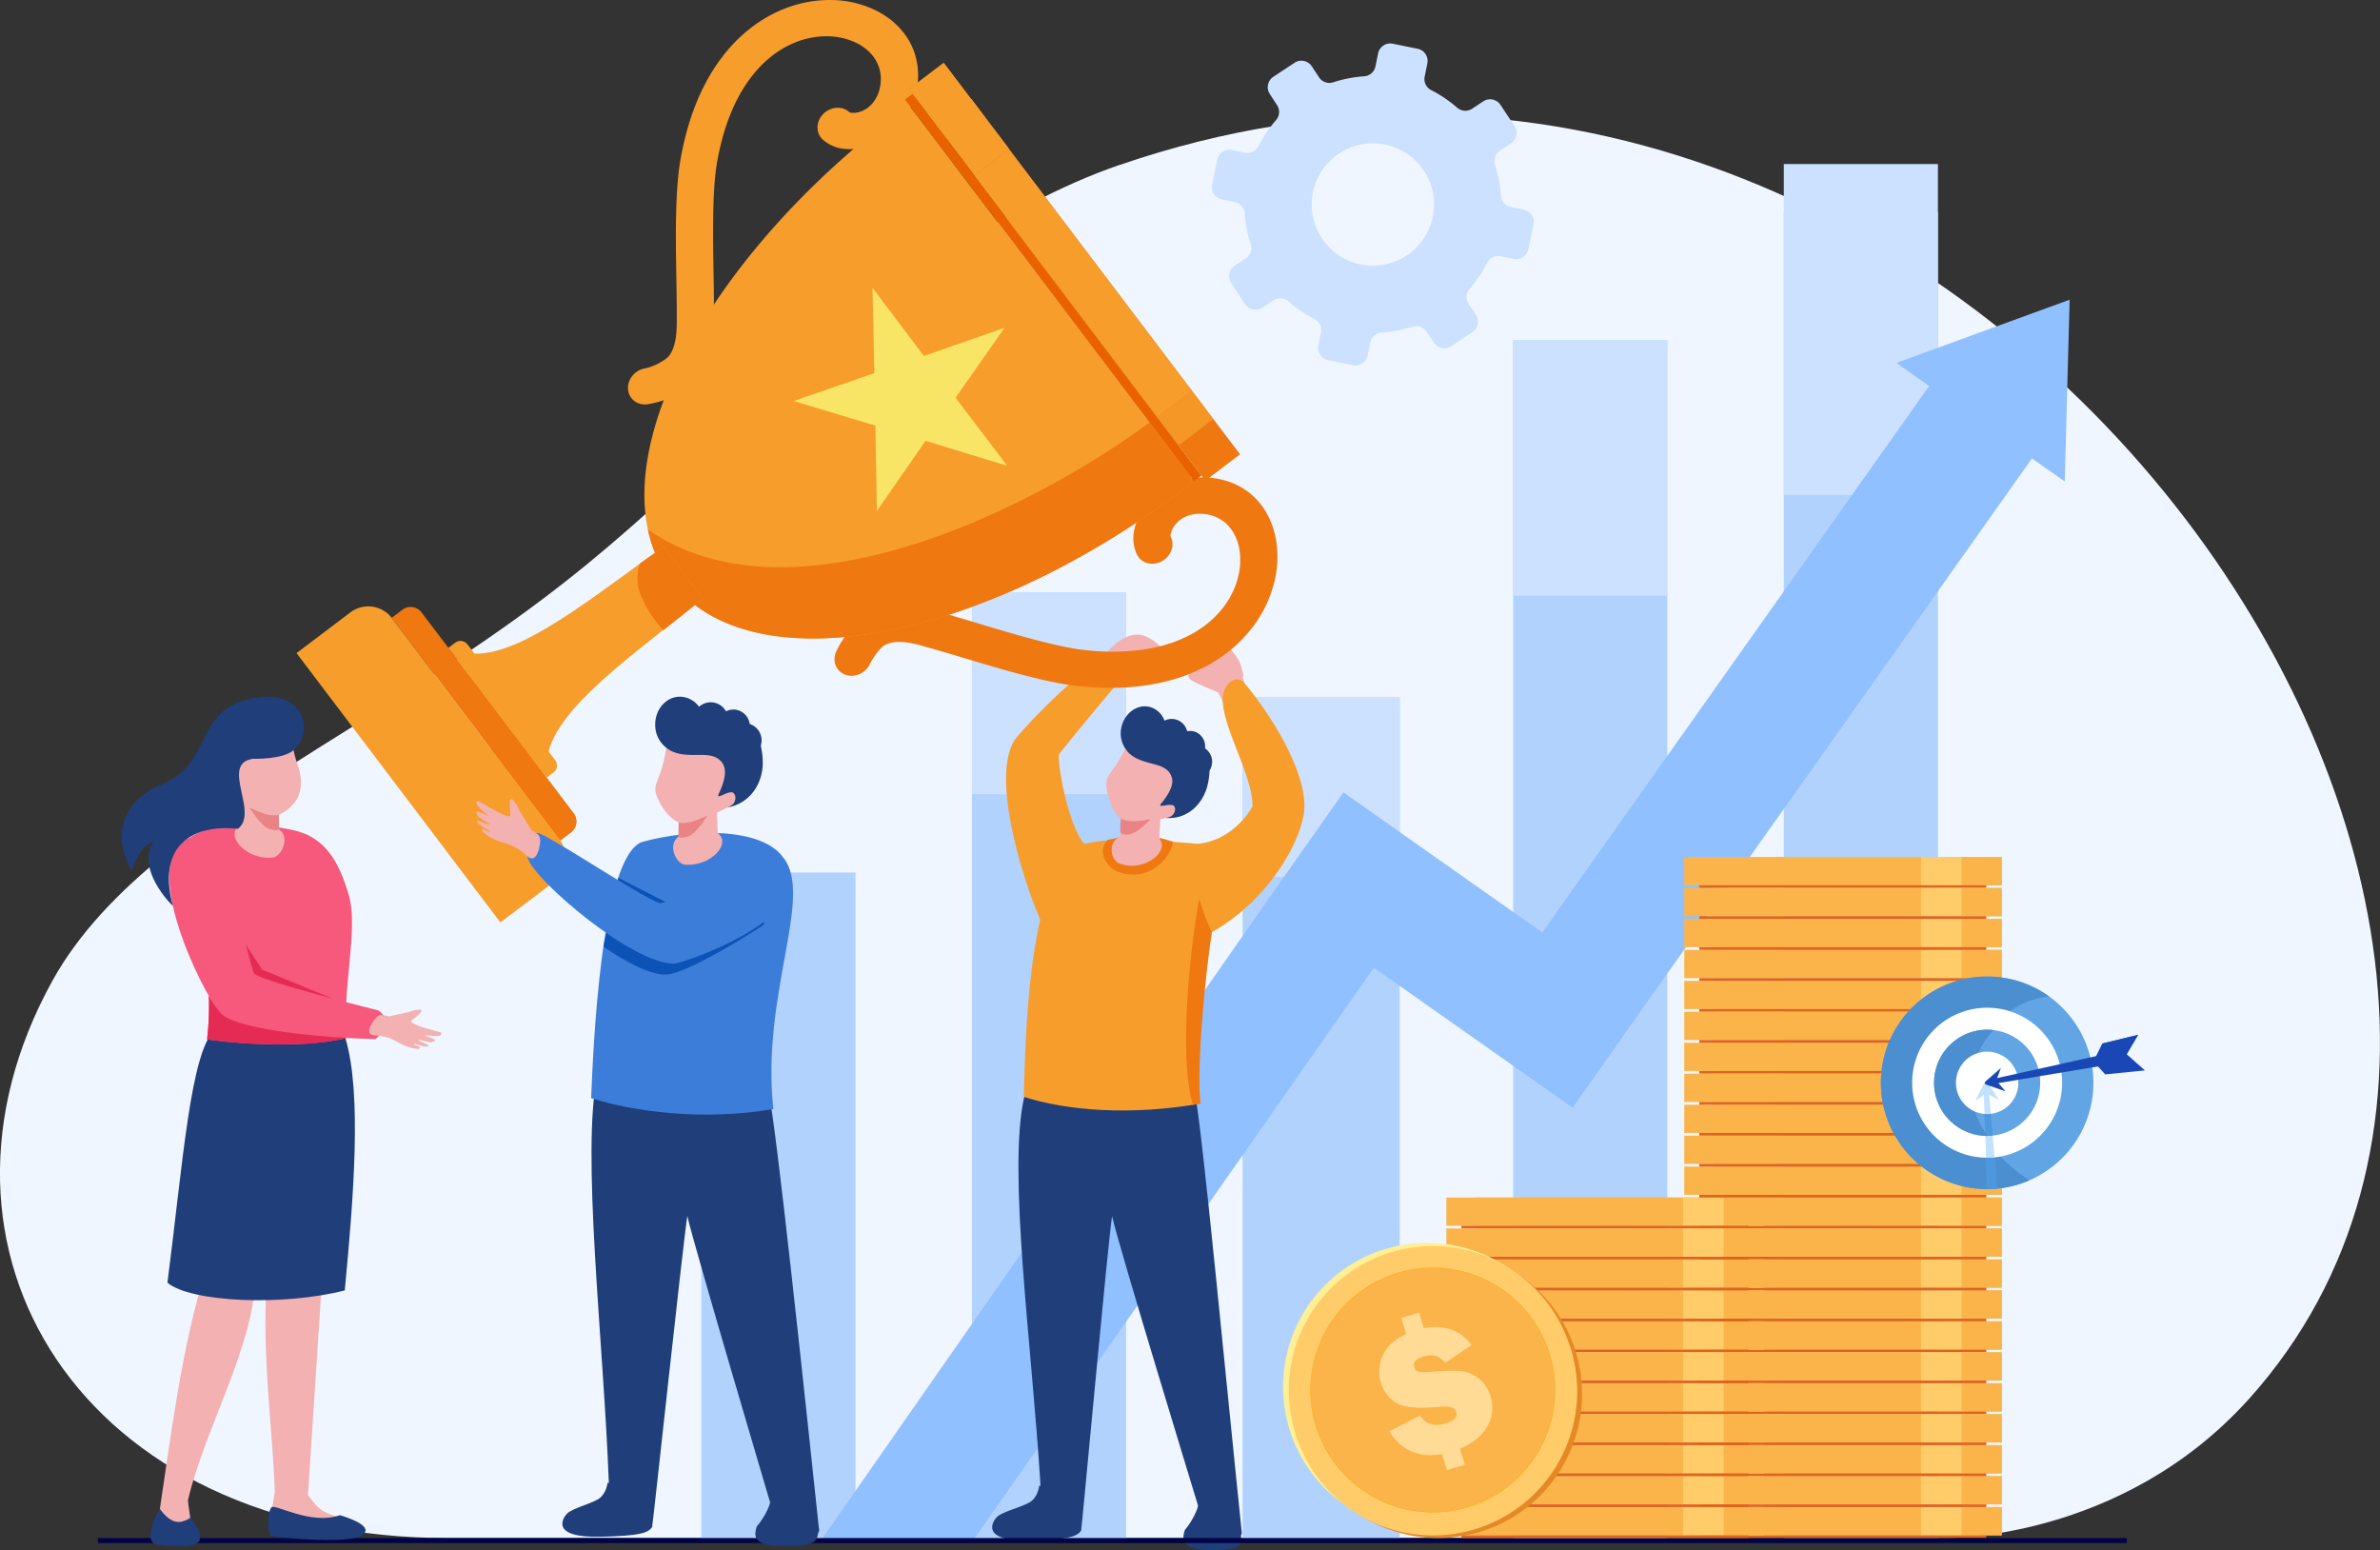 <svg xmlns="http://www.w3.org/2000/svg" viewBox="0 0 1369.81 892.04"><rect x="0" y="0" width="1369.81" height="892.04" fill="#333333" stroke="none"/><defs><style>.cls-1{fill:#e52b54;}.cls-1,.cls-12,.cls-15,.cls-16,.cls-17,.cls-18,.cls-2,.cls-21,.cls-26,.cls-27,.cls-28,.cls-29,.cls-3,.cls-30,.cls-31,.cls-32,.cls-33,.cls-34,.cls-35,.cls-6,.cls-7{fill-rule:evenodd;}.cls-2{fill:#0c53b5;}.cls-3{fill:#eff6ff;}.cls-4{fill:#b1d2fc;}.cls-27,.cls-5{fill:#cbe1ff;}.cls-6{fill:#90c0ff;}.cls-7{fill:#9dd4ff;}.cls-8{fill:#fbb44a;}.cls-9{fill:#ffcc69;}.cls-10{fill:#df641e;}.cls-11,.cls-16{fill:#f4b1b1;}.cls-12{fill:#1f3e7a;}.cls-13,.cls-21{fill:#f79d2c;}.cls-14,.cls-15{fill:#ef7810;}.cls-17{fill:#e98385;}.cls-18{fill:#f9e565;}.cls-19{fill:#f59727;}.cls-20{fill:#ea6200;}.cls-22{fill:#000446;}.cls-23{fill:#e58927;}.cls-24{fill:#ffef95;}.cls-25{fill:none;stroke:#fca700;stroke-miterlimit:10;stroke-width:0.22px;}.cls-26{fill:#ffdb95;}.cls-28{fill:#62a5e4;}.cls-29{fill:#4b8fd0;}.cls-30{fill:#4d97dd;}.cls-31{fill:#fff;}.cls-32{fill:#c1e1ff;}.cls-33{fill:#1a47b6;}.cls-34{fill:#3d7dda;}.cls-35{fill:#f6597b;}</style></defs><g id="Layer_2" data-name="Layer 2"><g id="Layer_1-2" data-name="Layer 1"><path class="cls-1" d="M220.33,548.89c29.33,4.37,43.86-69.71,46.75-79.28,2.28-7.53-9.77-14.29-12.8-11.26-3.3,3.31-28.31,56.5-28.77,56.47-3.18-.22-30-26.64-47.78-34-10.12-6.52,10.29,63.22,42.6,68"/><path class="cls-2" d="M368.52,514.42c-9.08,19.93-28.68,16.35-50.64,16.09-13.7-1.13-45.08-35.76-48.11-42.24a7.83,7.83,0,0,1-.28-4.73c-1-1.32-2.05-2.82-2.93-4.13-4.13-6.16,5.6-19,8.46-16.18l4.26,4.27c1.07-.73.5-1.81,2.7-.65s31.61,33,34.56,32.78,30.3-2,50.46-14.11c2.19-1.4,7.92,19.27,1.52,28.9"/><path class="cls-3" d="M644.46,94.87c-69.39,23.83-135.35,74.86-187.3,122.44C349,316.39,332.82,337.22,199.35,420.41,121.56,468.89,60.23,509.89,30,564.73c-84.89,154,16.22,320.41,228.08,320.41h861.22s101.31,2.11,175.23-80.22c250.56-279-165-876.69-650.09-710"/><rect class="cls-4" x="403.66" y="502.11" width="88.71" height="384.54"/><rect class="cls-4" x="559.41" y="340.93" width="88.71" height="545.72"/><rect class="cls-4" x="715.16" y="401.38" width="90.43" height="485.28"/><rect class="cls-4" x="870.91" y="195.83" width="88.71" height="690.82"/><rect class="cls-5" x="559.41" y="340.93" width="88.71" height="116.15"/><rect class="cls-5" x="715.16" y="401.38" width="90.43" height="103.28"/><rect class="cls-5" x="870.91" y="195.83" width="88.71" height="147.03"/><rect class="cls-4" x="1026.67" y="122.13" width="88.71" height="764.52"/><rect class="cls-5" x="1026.67" y="94.41" width="88.71" height="190.44"/><polygon class="cls-6" points="773.22 456.04 850.81 510.69 887.65 536.65 1110.35 222.13 1091.49 208.85 1191.18 172.47 1188.37 277.09 1169.51 263.81 946.81 578.32 905.14 637.48 845.98 595.81 790.71 556.88 559.85 886.82 472.39 886.65 731.55 515.21 773.22 456.04"/><path class="cls-7" d="M1080.66,714.5a15.68,15.68,0,1,1-20.3-8.9,15.68,15.68,0,0,1,20.3,8.9"/><path class="cls-7" d="M1085.89,746.52a8.95,8.95,0,1,1-11.59-5.08,9,9,0,0,1,11.59,5.08"/><rect class="cls-8" x="969.38" y="867.32" width="182.77" height="16.26"/><rect class="cls-8" x="1128.99" y="867.32" width="23.16" height="16.26"/><rect class="cls-9" x="1105.55" y="867.32" width="23.44" height="16.26"/><rect class="cls-8" x="1021.28" y="867.32" width="84.27" height="16.26"/><rect class="cls-8" x="985.84" y="867.32" width="40.27" height="16.26"/><rect class="cls-10" x="978.03" y="883.59" width="165.19" height="1.55"/><rect class="cls-8" x="969.38" y="849.51" width="182.77" height="16.26"/><rect class="cls-8" x="1128.99" y="849.51" width="23.16" height="16.26"/><rect class="cls-9" x="1105.55" y="849.51" width="23.44" height="16.26"/><rect class="cls-8" x="1021.28" y="849.51" width="84.27" height="16.26"/><rect class="cls-8" x="985.84" y="849.51" width="40.27" height="16.26"/><rect class="cls-10" x="978.03" y="865.77" width="165.19" height="1.55"/><rect class="cls-8" x="969.38" y="831.69" width="182.77" height="16.26"/><rect class="cls-8" x="1128.99" y="831.69" width="23.16" height="16.26"/><rect class="cls-9" x="1105.55" y="831.69" width="23.44" height="16.26"/><rect class="cls-8" x="1021.28" y="831.69" width="84.27" height="16.26"/><rect class="cls-8" x="985.84" y="831.69" width="40.27" height="16.26"/><rect class="cls-10" x="978.03" y="847.96" width="165.19" height="1.55"/><rect class="cls-8" x="969.38" y="796.07" width="182.77" height="16.26"/><rect class="cls-8" x="1128.99" y="796.07" width="23.16" height="16.26"/><rect class="cls-9" x="1105.55" y="796.07" width="23.44" height="16.26"/><rect class="cls-8" x="1021.28" y="796.07" width="84.27" height="16.26"/><rect class="cls-8" x="985.84" y="796.07" width="40.27" height="16.26"/><rect class="cls-10" x="978.03" y="812.33" width="165.19" height="1.55"/><rect class="cls-8" x="969.38" y="760.44" width="182.77" height="16.26"/><rect class="cls-8" x="1128.99" y="760.44" width="23.16" height="16.26"/><rect class="cls-9" x="1105.55" y="760.44" width="23.44" height="16.26"/><rect class="cls-8" x="1021.28" y="760.44" width="84.27" height="16.26"/><rect class="cls-8" x="985.84" y="760.44" width="40.27" height="16.26"/><rect class="cls-10" x="978.03" y="776.7" width="165.19" height="1.55"/><rect class="cls-8" x="969.38" y="813.88" width="182.77" height="16.26"/><rect class="cls-8" x="1128.99" y="813.88" width="23.16" height="16.26"/><rect class="cls-9" x="1105.55" y="813.88" width="23.44" height="16.26"/><rect class="cls-8" x="1021.28" y="813.88" width="84.27" height="16.26"/><rect class="cls-8" x="985.84" y="813.88" width="40.27" height="16.26"/><rect class="cls-10" x="978.03" y="830.14" width="165.19" height="1.55"/><rect class="cls-8" x="969.38" y="778.25" width="182.77" height="16.26"/><rect class="cls-8" x="1128.99" y="778.25" width="23.16" height="16.26"/><rect class="cls-9" x="1105.55" y="778.25" width="23.44" height="16.26"/><rect class="cls-8" x="1021.28" y="778.25" width="84.27" height="16.26"/><rect class="cls-8" x="985.84" y="778.25" width="40.27" height="16.26"/><rect class="cls-10" x="978.03" y="794.51" width="165.19" height="1.55"/><rect class="cls-8" x="969.38" y="742.62" width="182.77" height="16.26"/><rect class="cls-8" x="1128.99" y="742.62" width="23.16" height="16.26"/><rect class="cls-9" x="1105.55" y="742.62" width="23.44" height="16.26"/><rect class="cls-8" x="1021.28" y="742.62" width="84.27" height="16.26"/><rect class="cls-8" x="985.84" y="742.62" width="40.27" height="16.26"/><rect class="cls-10" x="978.03" y="758.89" width="165.19" height="1.55"/><rect class="cls-8" x="969.38" y="724.81" width="182.77" height="16.26"/><rect class="cls-8" x="1128.99" y="724.81" width="23.16" height="16.26"/><rect class="cls-9" x="1105.55" y="724.81" width="23.44" height="16.26"/><rect class="cls-8" x="1021.28" y="724.81" width="84.27" height="16.26"/><rect class="cls-8" x="985.84" y="724.81" width="40.27" height="16.26"/><rect class="cls-10" x="978.03" y="741.07" width="165.19" height="1.55"/><rect class="cls-8" x="969.38" y="689.18" width="182.77" height="16.26"/><rect class="cls-8" x="1128.99" y="689.18" width="23.16" height="16.26"/><rect class="cls-9" x="1105.55" y="689.18" width="23.44" height="16.26"/><rect class="cls-8" x="1021.28" y="689.18" width="84.27" height="16.26"/><rect class="cls-8" x="985.84" y="689.18" width="40.27" height="16.26"/><rect class="cls-10" x="978.03" y="705.44" width="165.19" height="1.55"/><rect class="cls-8" x="969.38" y="706.99" width="182.77" height="16.26"/><rect class="cls-8" x="1128.99" y="706.99" width="23.16" height="16.26"/><rect class="cls-9" x="1105.55" y="706.99" width="23.44" height="16.26"/><rect class="cls-8" x="1021.28" y="706.99" width="84.27" height="16.26"/><rect class="cls-8" x="985.84" y="706.99" width="40.27" height="16.26"/><rect class="cls-10" x="978.03" y="723.26" width="165.19" height="1.55"/><path class="cls-11" d="M639.58,372.79c-1.76,2.34-10.15,9.65-8.94,11.88s11.11,9.24,11.11,9.24l5-5.5c.79-.38,10.59,3.39,13.57,1.87,1.07-.54,1.79-3.12.48-3.86s-4.62-4.91-5.15-5.8c-.82-1.35,12.7-6.87,12-8.68-8.46-8.28-16.81-10-28.08.85"/><path class="cls-11" d="M713.35,380.69s2.89,7.64,2.06,8.75c-.94,1.29,2.69,3.07-.54,6.33-1.81,1.84-10.36,9.58-10.36,9.58l-3.3-6.73c-.65-.59-14.12-5.6-16.56-7.91-.88-.83-.85-3.51.61-3.84s5.44-1.35,6.19-2.05c1.16-1.07-8.58-11.19-7.39-12.71,16-10.46,24.71.75,29.29,8.58"/><path class="cls-12" d="M589.42,631.6c-9.62,43,4.65,144.07,9.46,223.48l-.76-.07s-.6,6.86-5.77,9.73S576.85,870,573.8,873c-2.21,2.15-10.65,14.31,19.56,13.5,21.47-.57,26.58-2.1,28.88-5.64.32-.5,15.57-167.29,17.81-181,3.83,17.44,49.5,166.55,49.49,166.64-.36,2.64-3.79,9.63-7.61,14-1.18,4.27-4,11.77,16.83,11.59s13.78-6.27,16-9.71c-9.23-88.42-22.61-231.4-27.26-254.93h0c-3.71-151.35-82.7-112.35-75.59-20.72.81,10.35-18.91,10.64-22.48,24.91"/><path class="cls-13" d="M598.72,529.32c-8.94-20.37-29-81.17-14.68-103.63,11.79-14.39,42.11-44.35,48.74-42.75,1.69.41,15.28,5.11,8.14,13-9.26,10.75-29.27,35.29-31.2,37.86s5,41.66,14.29,51.76c-.39,2.62-22.29,55.09-25.29,43.72"/><path class="cls-13" d="M697.44,536.52c-3.37,20.12-9.22,73.59-6.51,98.6-40.5,7.09-77.54,3.94-101.73-3.9,1.13-27.22,1.2-121.69,30.32-144.49,22.19-6.33,51.1-2.46,70-1.12,18.67-1.87,29.1-17.18,31.41-21.64,0-19.82-21.06-50.7-16.53-66,1.19-4,6.8-10.88,12.36-4.24,14,16.74,34.5,48.69,34,70.77-.4,17.79-20.15,53.45-53.33,72"/><path class="cls-14" d="M637.61,483.28c10.61-1.72,17.42-5.46,37.53,1.16-1.41,9.37-13.62,23.17-30.41,17.65-7.31-1.54-14-12.41-7.12-18.81"/><path class="cls-15" d="M697.44,536.52c-3.16,20.46-9,76-6.51,98.6-1.42.25-2.83.49-4.24.71-8.47-26.25-1.79-90.52,3.57-118.6a135.37,135.37,0,0,0,7.18,19.29"/><path class="cls-16" d="M637.35,456.15c1.27,6.33,4,11.68,7.73,15l-.44,10.49-1.42.69c-5.84,3.7-3.51,13.76,1.73,14.87,12.88,4.23,25.87-5.48,23.52-12.47l-1.2-2.4.61-11c.68.15,6.34-1.35,7.92-1.4s4.47-2.33,5.42-5.32-3.9-3.26-3.9-3.26c7.6-6.22,15.56-10.82,9.25-20s-24-18.42-24-18.42l-10.22-7.07c.38,4.35-5,17-10.11,24.51-4.56,6.69-6.62,7.36-4.91,15.85"/><path class="cls-17" d="M662.14,471.41s-8.18,9.35-13.69,8.93c-4.75-.37-3.68-.71-3.37-9.24,3.45,1.59,7.06,2.26,17.06.31"/><path class="cls-12" d="M649.81,433.46c8.09,7.47,20.42,4.63,24.15,12.67,1.84,4,.33,8.59-4.6,15-1.46,1.88-3.07,3.12.9,2.42,1.83-.32,4.78-.65,5.49.35,1.59,2.22-.36,5.45-2.28,6.13-.86.31-2.42.69-2.42.69,13.25,1,21.57-9.12,23.86-18.5a41.39,41.39,0,0,0,1.25-8.75,9.4,9.4,0,0,0,1.12-2.61,9.26,9.26,0,0,0-3.74-10.2,8.94,8.94,0,0,0-6.25-9.71,8.2,8.2,0,0,0-3.71-.14l-.39-.22a9.16,9.16,0,0,0-6.43-6.52,8.93,8.93,0,0,0-6.53.69,12.57,12.57,0,0,0-8.29-7.86c-6.92-1.9-14.23,3-16.32,10.91A15.59,15.59,0,0,0,648,431.21a15.25,15.25,0,0,0,1.81,2.25"/><path class="cls-13" d="M473.49,80.3c-4.08-3.8-3.92-10.4.35-14.73s11.05-4.75,15.13-.95a3.43,3.43,0,0,0,1.49.32,12,12,0,0,0,5.17-.85,16.11,16.11,0,0,0,5.76-3.78,20.06,20.06,0,0,0,5.18-10.68c2-11.08-3.93-20.05-13.47-24.82a38.81,38.81,0,0,0-16.31-3.92,47.91,47.91,0,0,0-19,3.49c-19.45,7.76-38.35,29.05-45.24,70-2.7,16.09-2.21,43.54-1.84,64.2.11,6.32.21,12,.18,17.76,0,1.24,0,2.32,0,3.42.14,18.73-3.9,46.89-37.73,52.83-5.89,1.05-11.12-2.71-11.67-8.39s3.77-11.13,9.67-12.18c4.68-.82,12.06-4.61,14.16-7.57,4.32-6.08,4.25-15.4,4.19-22.67,0-1.36,0-2.68,0-3.71,0-3.67-.09-10.08-.22-17.24-.38-21.32-.89-49.66,2.2-68C400,42.46,425.09,15.55,451.19,5.14a70.72,70.72,0,0,1,28-5.12,59.56,59.56,0,0,1,24.95,6C521,14.45,531.38,30.84,527.64,51.5a42.57,42.57,0,0,1-11.48,22.59,40.2,40.2,0,0,1-14.33,9.38,34.88,34.88,0,0,1-15.17,2.27,22,22,0,0,1-13.17-5.44"/><path class="cls-14" d="M654.48,319.33c2.55,5,8.94,6.6,14.27,3.65s7.58-9.34,5-14.3a3.51,3.51,0,0,1,.1-1.51,12,12,0,0,1,2.21-4.75,16.13,16.13,0,0,1,5.2-4.52,20.1,20.1,0,0,1,11.7-2.09c11.2,1.07,18.23,9.22,20.24,19.69a38.81,38.81,0,0,1-.66,16.77,47.83,47.83,0,0,1-8.5,17.3c-12.74,16.61-38.36,29-79.65,24.55-16.23-1.76-42.52-9.67-62.29-15.63-6.06-1.82-11.47-3.45-17.06-5l-3.28-.93c-18-5.22-45.47-8.81-60.36,22.13-2.61,5.39-.41,11.44,4.91,13.52s11.74-.62,14.34-6c1.67-3.47,5.9-9.53,8.52-10.91,7.25-3.81,17.22-.92,24.85,1.29l3.56,1c3.54,1,9.68,2.82,16.54,4.89,20.42,6.15,47.56,14.32,66.08,16.33,50.75,5.51,83.45-11.35,100.56-33.65a70.71,70.71,0,0,0,12.52-25.6,59.42,59.42,0,0,0,1-25.64C730.75,291.45,717.79,277,696.88,275A42.56,42.56,0,0,0,672,279.94a40.19,40.19,0,0,0-12.91,11.25,34.78,34.78,0,0,0-6.3,14,22,22,0,0,0,1.66,14.15"/><path class="cls-13" d="M681.37,281.41c-117.71,89.12-249.86,112.86-295.17,53S399.58,153.83,517.28,64.7l2.92-2.2a3.65,3.65,0,0,1,5.11.71L685,274.06a3.66,3.66,0,0,1-.71,5.11l-2.91,2.21Z"/><path class="cls-14" d="M681.37,281.41c-117.71,89.12-249.86,112.86-295.17,53a74,74,0,0,1-13.29-29.69c81.75,56.82,218.68-10,288.69-61.54L685,274.06a3.66,3.66,0,0,1-.71,5.11l-2.91,2.21Z"/><polygon class="cls-18" points="578.13 188.67 549.97 228.93 579.7 268.04 532.71 253.7 504.7 294.06 503.82 244.94 456.78 230.77 503.23 214.76 502.16 165.64 531.75 204.87 578.13 188.67"/><rect class="cls-14" x="605.83" y="15.09" width="25.14" height="282.57" transform="translate(30.99 405.01) rotate(-37.13)"/><rect class="cls-13" x="531.35" y="40.1" width="25.14" height="35.81" transform="translate(75.27 340.1) rotate(-37.13)"/><rect class="cls-13" x="547.32" y="60.71" width="25.14" height="36.24" transform="translate(65.94 353.97) rotate(-37.13)"/><rect class="cls-13" x="610.75" y="75.7" width="25.14" height="174.37" transform="translate(28.06 409.3) rotate(-37.13)"/><rect class="cls-19" x="669.57" y="230.31" width="25.14" height="20.48" transform="translate(-6.9 460.55) rotate(-37.13)"/><rect class="cls-20" x="603.45" y="27.73" width="5.4" height="275.51" transform="translate(23 399.46) rotate(-37.13)"/><path class="cls-13" d="M402.38,341.52l-.31-.41h0l-.32-.42h0l-.32-.41h0l-.32-.42h0l-.31-.41h0l-.31-.42h0l-.32-.41h0l-.32-.42h0l-.32-.41h0l-.31-.42h0l-.31-.41h0l-.32-.42h0l-.32-.41h0l-.32-.42h0l-.32-.41h0l-.31-.42h0l-.31-.42h0l-.32-.42h0l-.32-.42h0L396,333h0l-.31-.42h0l-.31-.42h0l-.32-.42h0l-.32-.42h0l-.32-.42h0l-.31-.42h0l-.31-.42h0l-.32-.42h0l-.32-.42h0l-.32-.42h0l-.31-.42h0l-.31-.42h0l-.32-.42h0l-.32-.41h0l-.32-.42h0l-.31-.41h0l-.31-.42h0l-.31-.41h0l-.32-.42h0l-.32-.41h0l-.32-.42h0l-.31-.41h0l-.31-.42h0l-.32-.41h0l-.32-.42h0l-.32-.41h0l-.31-.42h0l-.31-.41h0l-.32-.42h0l-.32-.41h0l-.32-.42h0l-.31-.41h0l-.31-.42h0l-.32-.42h0l-.32-.42h0l-.32-.42h0l-.31-.42h0l-.31-.42-1.94-2.55c-39,27.26-83,64.47-111.24,61.4-1.84-.2-5.66,3.12-7.25,4l13.63,18,18.67,24.65,13.84,18.27c1.29-1.28,5.31-4.33,5.62-6.16,4.7-28,52.44-60.22,89.27-90.42Z"/><path class="cls-15" d="M402.38,341.52l-.31-.41h0l-.32-.42h0l-.32-.41h0l-.32-.42h0l-.31-.41h0l-.31-.42h0l-.32-.41h0l-.32-.42h0l-.32-.41h0l-.31-.42h0l-.31-.41h0l-.32-.42h0l-.32-.41h0l-.32-.42h0l-.32-.41h0l-.31-.42h0l-.31-.42h0l-.32-.42h0l-.32-.42h0L396,333h0l-.31-.42h0l-.31-.42h0l-.32-.42h0l-.32-.42h0l-.32-.42h0l-.31-.42h0l-.31-.42h0l-.32-.42h0l-.32-.42h0l-.32-.42h0l-.31-.42h0l-.31-.42h0l-.32-.42h0l-.32-.41h0l-.32-.42h0l-.31-.41h0l-.31-.42h0l-.31-.41h0l-.32-.42h0l-.32-.41h0l-.32-.42h0l-.31-.41h0l-.31-.42h0l-.32-.41h0l-.32-.42h0l-.32-.41h0l-.31-.42h0l-.31-.41h0l-.32-.42h0l-.32-.41h0l-.32-.42h0l-.31-.41h0l-.31-.42h0l-.32-.42h0l-.32-.42h0l-.32-.42h0l-.31-.42h0l-.31-.42-1.87-2.46-.16,0c-4.52,3.09-9.1,6.36-13.72,9.68a26.76,26.76,0,0,0,1.08,19.53,66.48,66.48,0,0,0,12.54,18.78c7.68-6.14,15.49-12.24,22.73-18.29Z"/><path class="cls-15" d="M242.57,352.37,330.14,468a7.83,7.83,0,0,1-1.51,11l-6.23,4.72-97-128.12,6.23-4.71a7.83,7.83,0,0,1,10.95,1.51"/><path class="cls-15" d="M270.11,388.73l60,79.29a7.83,7.83,0,0,1-1.51,11l-6.23,4.72L282.51,431c-10.05-19.56-12.4-42.28-12.4-42.28"/><path class="cls-21" d="M269.06,370.82l50.51,66.71a5,5,0,0,1-1,7l-4,3-56.54-74.67,4-3a5,5,0,0,1,7,1"/><path class="cls-13" d="M225.52,355.75l96.75,127.77A17.1,17.1,0,0,1,319,507.41l-31,23.45-117.33-155,31-23.44a17.09,17.09,0,0,1,23.89,3.3"/><rect class="cls-22" x="56.33" y="885.14" width="1167.75" height="2.89"/><path class="cls-7" d="M943.74,714.5a15.68,15.68,0,1,1-20.3-8.9,15.68,15.68,0,0,1,20.3,8.9"/><path class="cls-7" d="M949,746.52a8.95,8.95,0,1,1-11.59-5.08A9,9,0,0,1,949,746.52"/><rect class="cls-8" x="832.46" y="867.32" width="182.77" height="16.26"/><rect class="cls-8" x="992.07" y="867.32" width="23.16" height="16.26"/><rect class="cls-9" x="968.63" y="867.32" width="23.44" height="16.26"/><rect class="cls-8" x="884.36" y="867.32" width="84.27" height="16.26"/><rect class="cls-8" x="848.92" y="867.32" width="40.27" height="16.26"/><rect class="cls-10" x="841.12" y="883.59" width="165.19" height="1.55"/><rect class="cls-8" x="832.46" y="849.51" width="182.77" height="16.26"/><rect class="cls-8" x="992.07" y="849.51" width="23.16" height="16.26"/><rect class="cls-9" x="968.63" y="849.51" width="23.44" height="16.26"/><rect class="cls-8" x="884.36" y="849.51" width="84.27" height="16.26"/><rect class="cls-8" x="848.92" y="849.51" width="40.27" height="16.26"/><rect class="cls-10" x="841.12" y="865.77" width="165.19" height="1.55"/><rect class="cls-8" x="832.46" y="831.69" width="182.77" height="16.26"/><rect class="cls-8" x="992.07" y="831.69" width="23.16" height="16.26"/><rect class="cls-9" x="968.63" y="831.69" width="23.44" height="16.26"/><rect class="cls-8" x="884.36" y="831.69" width="84.27" height="16.26"/><rect class="cls-8" x="848.92" y="831.69" width="40.27" height="16.26"/><rect class="cls-10" x="841.12" y="847.96" width="165.19" height="1.55"/><rect class="cls-8" x="832.46" y="796.07" width="182.77" height="16.26"/><rect class="cls-8" x="992.07" y="796.07" width="23.16" height="16.26"/><rect class="cls-9" x="968.63" y="796.07" width="23.44" height="16.26"/><rect class="cls-8" x="884.36" y="796.07" width="84.27" height="16.26"/><rect class="cls-8" x="848.92" y="796.07" width="40.27" height="16.26"/><rect class="cls-10" x="841.12" y="812.33" width="165.19" height="1.55"/><rect class="cls-8" x="832.46" y="760.44" width="182.77" height="16.26"/><rect class="cls-8" x="992.07" y="760.44" width="23.16" height="16.26"/><rect class="cls-9" x="968.63" y="760.44" width="23.44" height="16.26"/><rect class="cls-8" x="884.36" y="760.44" width="84.27" height="16.26"/><rect class="cls-8" x="848.92" y="760.44" width="40.27" height="16.26"/><rect class="cls-10" x="841.12" y="776.7" width="165.19" height="1.55"/><rect class="cls-8" x="832.46" y="813.88" width="182.77" height="16.26"/><rect class="cls-8" x="992.07" y="813.88" width="23.16" height="16.26"/><rect class="cls-9" x="968.63" y="813.88" width="23.44" height="16.26"/><rect class="cls-8" x="884.36" y="813.88" width="84.27" height="16.26"/><rect class="cls-8" x="848.92" y="813.88" width="40.27" height="16.26"/><rect class="cls-10" x="841.12" y="830.14" width="165.19" height="1.55"/><rect class="cls-8" x="832.46" y="778.25" width="182.77" height="16.26"/><rect class="cls-8" x="992.07" y="778.25" width="23.16" height="16.26"/><rect class="cls-9" x="968.63" y="778.25" width="23.44" height="16.26"/><rect class="cls-8" x="884.36" y="778.25" width="84.27" height="16.26"/><rect class="cls-8" x="848.92" y="778.25" width="40.27" height="16.26"/><rect class="cls-10" x="841.12" y="794.51" width="165.19" height="1.55"/><rect class="cls-8" x="832.46" y="742.62" width="182.77" height="16.26"/><rect class="cls-8" x="992.07" y="742.62" width="23.16" height="16.26"/><rect class="cls-9" x="968.63" y="742.62" width="23.44" height="16.26"/><rect class="cls-8" x="884.36" y="742.62" width="84.27" height="16.26"/><rect class="cls-8" x="848.92" y="742.62" width="40.27" height="16.26"/><rect class="cls-10" x="841.12" y="758.89" width="165.19" height="1.55"/><rect class="cls-8" x="832.46" y="724.81" width="182.77" height="16.26"/><rect class="cls-8" x="992.07" y="724.81" width="23.16" height="16.26"/><rect class="cls-9" x="968.63" y="724.81" width="23.44" height="16.26"/><rect class="cls-8" x="884.36" y="724.81" width="84.27" height="16.26"/><rect class="cls-8" x="848.92" y="724.81" width="40.27" height="16.26"/><rect class="cls-10" x="841.12" y="741.07" width="165.19" height="1.55"/><rect class="cls-8" x="832.46" y="689.18" width="182.77" height="16.26"/><rect class="cls-8" x="992.07" y="689.18" width="23.16" height="16.26"/><rect class="cls-9" x="968.63" y="689.18" width="23.44" height="16.26"/><rect class="cls-8" x="884.36" y="689.18" width="84.27" height="16.26"/><rect class="cls-8" x="848.92" y="689.18" width="40.27" height="16.26"/><rect class="cls-10" x="841.12" y="705.44" width="165.19" height="1.55"/><rect class="cls-8" x="832.46" y="706.99" width="182.77" height="16.26"/><rect class="cls-8" x="992.07" y="706.99" width="23.16" height="16.26"/><rect class="cls-9" x="968.63" y="706.99" width="23.44" height="16.26"/><rect class="cls-8" x="884.36" y="706.99" width="84.27" height="16.26"/><rect class="cls-8" x="848.92" y="706.99" width="40.27" height="16.26"/><rect class="cls-10" x="841.12" y="723.26" width="165.19" height="1.55"/><path class="cls-23" d="M748.53,826.6a82.85,82.85,0,1,1,103.52,54.89A82.85,82.85,0,0,1,748.53,826.6"/><path class="cls-24" d="M742.11,822.43a82.86,82.86,0,1,1,103.53,54.88,82.85,82.85,0,0,1-103.53-54.88"/><path class="cls-9" d="M745.43,824.31A82.86,82.86,0,1,1,849,879.19a82.86,82.86,0,0,1-103.53-54.88"/><path class="cls-9" d="M745.43,824.31c-.07-.23-.13-.46-.2-.69L903.63,775l.21.68a82.86,82.86,0,1,1-158.41,48.65"/><circle class="cls-8" cx="824.64" cy="799.99" r="70.32" transform="translate(-134.66 1432.25) rotate(-77.52)"/><circle class="cls-25" cx="824.64" cy="799.99" r="70.32" transform="translate(-134.66 1432.25) rotate(-77.52)"/><path class="cls-26" d="M809.29,767.67l-2.75-9.2,10.28-3.08,2.69,9q17.84-3.25,27.46,9.68L831.8,784.3q-4.6-6-12.48-3.66-6.63,2-5.35,6.25a3.74,3.74,0,0,0,1.92,2.31c1,.51,3.25.62,6.87.35q12.35-1,18-.49a19.31,19.31,0,0,1,10.41,4.29,20.15,20.15,0,0,1,6.73,10.31A21.24,21.24,0,0,1,856,820.93q-4.66,8.13-15.68,12.82l2.75,9.19L832.75,846,830,836.83q-20,3.48-30.39-13.1l17.67-9.09q4.86,7.49,14.57,4.58,7.57-2.26,6.34-6.42a4.05,4.05,0,0,0-2.79-2.89c-1.41-.47-3.72-.55-6.9-.28q-18.71,1.74-25.11-2.42a20,20,0,0,1-8.55-11.35,22.43,22.43,0,0,1,.95-15.69q3.36-7.71,13.51-12.5"/><path class="cls-7" d="M1080.66,518.54a15.68,15.68,0,1,1-20.3-8.91,15.69,15.69,0,0,1,20.3,8.91"/><path class="cls-7" d="M1085.89,550.56a8.95,8.95,0,1,1-11.59-5.08,8.95,8.95,0,0,1,11.59,5.08"/><rect class="cls-8" x="969.38" y="671.36" width="182.77" height="16.26"/><rect class="cls-8" x="1128.99" y="671.36" width="23.16" height="16.26"/><rect class="cls-9" x="1105.55" y="671.36" width="23.44" height="16.26"/><rect class="cls-8" x="1021.28" y="671.36" width="84.27" height="16.26"/><rect class="cls-8" x="985.84" y="671.36" width="40.27" height="16.26"/><rect class="cls-10" x="978.03" y="687.63" width="165.19" height="1.55"/><rect class="cls-8" x="969.38" y="653.55" width="182.77" height="16.26"/><rect class="cls-8" x="1128.99" y="653.55" width="23.16" height="16.26"/><rect class="cls-9" x="1105.55" y="653.55" width="23.44" height="16.26"/><rect class="cls-8" x="1021.28" y="653.55" width="84.27" height="16.26"/><rect class="cls-8" x="985.84" y="653.55" width="40.27" height="16.26"/><rect class="cls-10" x="978.03" y="669.81" width="165.19" height="1.55"/><rect class="cls-8" x="969.38" y="635.73" width="182.77" height="16.26"/><rect class="cls-8" x="1128.99" y="635.73" width="23.16" height="16.26"/><rect class="cls-9" x="1105.55" y="635.73" width="23.44" height="16.26"/><rect class="cls-8" x="1021.28" y="635.73" width="84.27" height="16.26"/><rect class="cls-8" x="985.84" y="635.73" width="40.27" height="16.26"/><rect class="cls-10" x="978.03" y="652" width="165.19" height="1.55"/><rect class="cls-8" x="969.38" y="600.1" width="182.77" height="16.26"/><rect class="cls-8" x="1128.99" y="600.1" width="23.16" height="16.26"/><rect class="cls-9" x="1105.55" y="600.1" width="23.44" height="16.26"/><rect class="cls-8" x="1021.28" y="600.1" width="84.27" height="16.26"/><rect class="cls-8" x="985.84" y="600.1" width="40.27" height="16.26"/><rect class="cls-10" x="978.03" y="616.37" width="165.19" height="1.55"/><rect class="cls-8" x="969.38" y="564.47" width="182.77" height="16.26"/><rect class="cls-8" x="1128.99" y="564.47" width="23.16" height="16.26"/><rect class="cls-9" x="1105.55" y="564.47" width="23.44" height="16.26"/><rect class="cls-8" x="1021.28" y="564.47" width="84.27" height="16.26"/><rect class="cls-8" x="985.84" y="564.47" width="40.27" height="16.26"/><rect class="cls-10" x="978.03" y="580.74" width="165.19" height="1.55"/><rect class="cls-8" x="969.38" y="617.92" width="182.77" height="16.26"/><rect class="cls-8" x="1128.99" y="617.92" width="23.16" height="16.26"/><rect class="cls-9" x="1105.55" y="617.92" width="23.44" height="16.26"/><rect class="cls-8" x="1021.28" y="617.92" width="84.27" height="16.26"/><rect class="cls-8" x="985.84" y="617.92" width="40.27" height="16.26"/><rect class="cls-10" x="978.03" y="634.18" width="165.19" height="1.55"/><rect class="cls-8" x="969.38" y="582.29" width="182.77" height="16.26"/><rect class="cls-8" x="1128.99" y="582.29" width="23.16" height="16.26"/><rect class="cls-9" x="1105.55" y="582.29" width="23.44" height="16.26"/><rect class="cls-8" x="1021.28" y="582.29" width="84.27" height="16.26"/><rect class="cls-8" x="985.84" y="582.29" width="40.27" height="16.26"/><rect class="cls-10" x="978.03" y="598.55" width="165.19" height="1.55"/><rect class="cls-8" x="969.38" y="546.66" width="182.77" height="16.26"/><rect class="cls-8" x="1128.99" y="546.66" width="23.16" height="16.26"/><rect class="cls-9" x="1105.55" y="546.66" width="23.44" height="16.26"/><rect class="cls-8" x="1021.28" y="546.66" width="84.27" height="16.26"/><rect class="cls-8" x="985.84" y="546.66" width="40.27" height="16.26"/><rect class="cls-10" x="978.03" y="562.92" width="165.19" height="1.55"/><rect class="cls-8" x="969.38" y="528.84" width="182.77" height="16.26"/><rect class="cls-8" x="1128.99" y="528.84" width="23.16" height="16.26"/><rect class="cls-9" x="1105.55" y="528.84" width="23.44" height="16.26"/><rect class="cls-8" x="1021.28" y="528.84" width="84.27" height="16.26"/><rect class="cls-8" x="985.84" y="528.84" width="40.27" height="16.26"/><rect class="cls-10" x="978.03" y="545.11" width="165.19" height="1.55"/><rect class="cls-8" x="969.38" y="493.21" width="182.77" height="16.26"/><rect class="cls-8" x="1128.99" y="493.21" width="23.16" height="16.26"/><rect class="cls-9" x="1105.55" y="493.21" width="23.44" height="16.26"/><rect class="cls-8" x="1021.28" y="493.21" width="84.27" height="16.26"/><rect class="cls-8" x="985.84" y="493.21" width="40.27" height="16.26"/><rect class="cls-10" x="978.03" y="509.48" width="165.19" height="1.55"/><rect class="cls-8" x="969.38" y="511.03" width="182.77" height="16.26"/><rect class="cls-8" x="1128.99" y="511.03" width="23.16" height="16.26"/><rect class="cls-9" x="1105.55" y="511.03" width="23.44" height="16.26"/><rect class="cls-8" x="1021.28" y="511.03" width="84.27" height="16.26"/><rect class="cls-8" x="985.84" y="511.03" width="40.27" height="16.26"/><rect class="cls-10" x="978.03" y="527.29" width="165.19" height="1.55"/><path class="cls-27" d="M877.07,120.65l-7.48-1.53a7.1,7.1,0,0,1-5.68-6.45,73.46,73.46,0,0,0-3.48-17.88,7.12,7.12,0,0,1,2.87-8.11l6.36-4.22a7.17,7.17,0,0,0,2-9.93l-8.06-12.19a7.18,7.18,0,0,0-9.94-2l-6.36,4.21a7.12,7.12,0,0,1-8.6-.55,73.22,73.22,0,0,0-15.09-10.19A7.09,7.09,0,0,1,820,44l1.52-7.47a7.17,7.17,0,0,0-5.58-8.46l-14.33-2.92a7.17,7.17,0,0,0-8.45,5.59l-1.52,7.47a7.13,7.13,0,0,1-6.45,5.7,73.26,73.26,0,0,0-17.87,3.46,7.11,7.11,0,0,1-8.13-2.86l-4.21-6.37a7.15,7.15,0,0,0-9.92-2l-12.2,8.06a7.17,7.17,0,0,0-2,9.93L735,60.5a7.11,7.11,0,0,1-.55,8.59,74.21,74.21,0,0,0-10.2,15.09,7.07,7.07,0,0,1-7.75,3.71L709,86.37A7.16,7.16,0,0,0,700.57,92l-2.92,14.31a7.17,7.17,0,0,0,5.59,8.46l7.47,1.52a7.12,7.12,0,0,1,5.69,6.46,73.29,73.29,0,0,0,3.47,17.86A7.11,7.11,0,0,1,717,148.7l-6.37,4.21a7.16,7.16,0,0,0-2,9.93l8,12.19a7.18,7.18,0,0,0,9.94,2l6.36-4.21a7.09,7.09,0,0,1,8.59.55,73.36,73.36,0,0,0,15.09,10.19,7.11,7.11,0,0,1,3.71,7.76l-1.52,7.48a7.15,7.15,0,0,0,5.59,8.45l14.31,2.93a7.19,7.19,0,0,0,8.46-5.6l1.52-7.47a7.13,7.13,0,0,1,6.46-5.7A73.27,73.27,0,0,0,813,188a7.11,7.11,0,0,1,8.12,2.86l4.21,6.37a7.18,7.18,0,0,0,9.94,2l12.19-8.07a7.16,7.16,0,0,0,2-9.93l-4.21-6.37a7.11,7.11,0,0,1,.54-8.59,72.8,72.8,0,0,0,10.2-15.08,7.08,7.08,0,0,1,7.75-3.71l7.49,1.52a7.16,7.16,0,0,0,8.45-5.58l2.92-14.32a7.16,7.16,0,0,0-5.59-8.45M764.82,93.24A35.21,35.21,0,1,1,765.7,143,35.2,35.2,0,0,1,764.82,93.24Z"/><path class="cls-28" d="M1181.2,574.82a61.16,61.16,0,1,1-85.82,10.84,61.16,61.16,0,0,1,85.82-10.84"/><path class="cls-29" d="M1168.07,679.26a61.17,61.17,0,1,1,11.37-105.75c-38.71,3-75,63.52-11.37,105.75"/><path class="cls-29" d="M1149,678.66c-1.84.18-3.68.26-5.52.26l-.91-27.17a61.42,61.42,0,0,0,4.66,6.26Z"/><path class="cls-30" d="M1149.53,684c-2,.19-4,.29-6,.28l-1-29.8a69.3,69.3,0,0,0,5.11,6.87Z"/><path class="cls-31" d="M1170.16,589a43.16,43.16,0,1,1-60.56,7.65,43.17,43.17,0,0,1,60.56-7.65"/><polygon class="cls-31" points="1142.31 622.69 1142.31 622.69 1136.75 633.64 1143.14 629.2 1150.47 632.86 1143.67 622.56 1142.31 622.69"/><path class="cls-32" d="M1147.94,666.1a43.9,43.9,0,0,1-4.86.21l-1.29-38.69,2.89.42Z"/><path class="cls-28" d="M1162.44,599a30.55,30.55,0,1,1-42.88,5.41,30.56,30.56,0,0,1,42.88-5.41"/><polygon class="cls-30" points="1142.31 622.69 1142.31 622.69 1136.75 633.64 1143.14 629.2 1150.47 632.86 1143.67 622.56 1142.31 622.69"/><path class="cls-30" d="M1146.86,653.54a31,31,0,0,1-4.2.15l-.87-26.07,2.89.42Z"/><path class="cls-29" d="M1143.9,653.71a30.56,30.56,0,1,1,3.46-60.9c-13.67,14.87-19.2,38.58-3.46,60.9"/><path class="cls-29" d="M1143.9,653.71l-1.24,0-.07-1.91c.42.64.85,1.28,1.31,1.93"/><path class="cls-31" d="M1154.71,609a17.95,17.95,0,1,1-25.19,3.18,17.94,17.94,0,0,1,25.19-3.18"/><polygon class="cls-32" points="1142.31 622.69 1142.31 622.69 1136.75 633.64 1143.14 629.2 1150.47 632.86 1143.67 622.56 1142.31 622.69"/><path class="cls-32" d="M1145.79,641a18.41,18.41,0,0,1-3.56.06l-.44-13.42,2.89.42Z"/><polygon class="cls-33" points="1142.41 622.68 1142.41 622.68 1151.64 614.58 1148.92 621.87 1154.29 628.06 1142.63 624.03 1142.41 622.68"/><path class="cls-33" d="M1217.66,605.32a2.43,2.43,0,0,1,2,.71c1,.8,1.36,3.76.6,4.74s-.86.84-1.39,1.05l-70.69,11.83-1.14-2.69Z"/><polygon class="cls-33" points="1210.08 600.52 1230.59 595.55 1224.01 606.7 1234.51 616.02 1211.66 618.3 1204.96 610.93 1210.08 600.52"/><polygon class="cls-33" points="1210.08 600.52 1230.59 595.55 1224.01 606.7 1205.15 610.54 1206.51 607.79 1210.08 600.52"/><path class="cls-12" d="M343.94,618.7c-9.7,42.57,3.5,154.18,6.48,234.76l-.76-.08s-.61,6.8-5.82,9.64-14.31,5.07-17.4,8c-2.22,2.13-10.74,14.18,19.75,13.38,21.66-.57,26.82-2.08,29.14-5.59.32-.49,18-165.43,20.26-179,3.87,17.29,47.66,164.7,47.64,164.79-.36,2.61-3.82,9.54-7.68,13.85-1.18,4.22-4,11.66,17,11.48s16.69-5.49,18.93-8.89c-9.31-87.63-24.29-228.84-29-252.16l-1.31-1.22c-3.75-150-83.45-111.34-76.27-20.53.81,10.26-17.35-2.61-21,11.54"/><path class="cls-34" d="M451.11,493.89c17.18,22.45-13.18,78.8-6,144.37-40.49,7-80.7,1.42-104.88-6.28,1.13-26.71,5.4-137.7,29-147.34,28.81-8.07,70-8.44,81.82,9.25"/><path class="cls-2" d="M355.85,505.17l-8.52,39.53s22.76,16.65,36.08,16.16,56.26-28.66,56.26-28.66a57.34,57.34,0,0,1,.51-9.49c.68-3.71-20.3,0-20.3,0L384,519.55Z"/><path class="cls-16" d="M379.34,461.25c2.84,5.67,6.83,10,11.28,12.17l-.15,8.23-1.2,1c-4.7,5,.39,15.35,5.73,15,13.51.66,23.89-10.42,19.83-16.43l-1.77-2-.39-11.65c.7,0,5.77-2.93,7.28-3.39s3.73-3.38,3.88-6.45-4.6-2.08-4.6-2.08c5.75-7.87,12.27-14.3,3.82-21.39s-27.85-11.22-27.85-11.22l-11.67-4.05c1.48,4-.5,17.47-3.5,25.86-2.69,7.53-4.51,8.7-.69,16.31"/><path class="cls-17" d="M407.17,469.27s-6.61,11.33-12,12.36-2.65.26-4.67,0l.15-8.23c3.74.6,7.39.3,16.55-4.15"/><path class="cls-34" d="M453.54,503.22c10.79,25.78-58.05,50.72-65.84,51.33-24,0-79.42-47.54-83.71-60.16-1.81-5.3.75-17.42,6.94-14.58,13,5.94,66.43,41.7,69.59,39.9,18.71-4.57,60-36.93,73-16.49"/><path class="cls-12" d="M386,432c10.65,5.46,22.91-1,29.12,6.29,3.07,3.61,2.76,8.83-.68,16.88-1,2.38-2.37,4.12,1.64,2.27,1.84-.85,4.87-2.05,5.9-1.21,2.31,1.86,1.15,5.77-.69,7-.82.57-2.38,1.41-2.38,1.41,14.33-2.72,20.3-15.64,20.09-26a43.62,43.62,0,0,0-1.13-9.45,10.17,10.17,0,0,0,.46-3,9.87,9.87,0,0,0-6.82-9.53,9.61,9.61,0,0,0-9.34-8.32,9.1,9.1,0,0,0-4,.91l-.48-.12a10,10,0,0,0-15.36-2.37,13.65,13.65,0,0,0-11-5.81c-7.86,0-14.23,7.17-14.23,16a16.59,16.59,0,0,0,6.29,13.29A15.94,15.94,0,0,0,386,432"/><path class="cls-16" d="M309.25,480l-3.56-2.53-6.63-10.78c-.45-1.46-4.88-9.66-5.52-5.87-.46,2.67.41,8.87.15,8.92-3.38.77-18-8.86-18.31-8.8-4.43.79,4.49,7.44,5.95,8.64.38.31-7.16-3.21-7.17-2.74a3.78,3.78,0,0,0,1.55,3.36c2,1.57,5.91,3.7,6,4.32s-7.23-2.84-7.13-2.25a3.34,3.34,0,0,0,1.51,2.34c2.13,1.57,5.85,3.31,6.08,4s-4.83-2.14-4.57-1.55-.35,1.13,0,1.45c9.93,8.63,14.81,4,25.92,14.22,4.62,4.23,6.9-3,7.36-8.22.13-1.43-.18-3.62-1.62-4.47"/><path class="cls-11" d="M167.52,541l19.86,164.23L177.26,860.37l1,1.37.78,1c.62.82,1.23,1.59,1.85,2.31.28.33.55.65.84,1,4.56,5,10.44,6.24,15.27,7.41,3.73.92,6.61,1.36,9.15,6.36a2.07,2.07,0,0,1,.18.47,2.84,2.84,0,0,1-2.8,3.63l-44.26-1.38a4.26,4.26,0,0,1-4.14-3.8,3.87,3.87,0,0,1,0-.9l3-19.32a.45.45,0,0,1,0-.08c-1.08-37.72-9.61-93-2.62-137,0,0-41.8-82.66-41.63-84.66S167.52,541,167.52,541"/><path class="cls-11" d="M139.51,688.64c-1.92,16.6,9.66,26.45,7.74,43.05,0,41.57-29.15,89.46-39,131.43-.33,1.39,2.15,14.59,1.87,16-4.38,4.68-16.84,11.28-18.18-10.29,5.58-36.25,12.51-94.81,26.87-138.9l-9.07-44Z"/><path class="cls-12" d="M198.83,597.62c9.58,31.78,4.57,92.8-.4,145-36,9.23-88.85,6.73-102.06-4.43,8.81-68.1,13.3-133.53,27.39-145.58,29.68-69.36,70.72-12.61,75.07,5"/><path class="cls-35" d="M101.45,489.73c-8.46,34.49,25.4,38.82,17.73,108.46,25.37,3.52,58.81,4.5,80.62-.87-3.49-25.63,6.75-62.24,1-82-5.39-18.44-13.09-33.51-32.07-37.59-27.65-5.94-56-4.67-67.24,12"/><polygon class="cls-1" points="136.11 535.44 150.95 558.06 191.5 574.72 182.5 576.14 144.47 569.14 134.23 559.08 136.11 535.44"/><path class="cls-16" d="M160.48,469l.16,8.36,1.22,1c4.76,5.11-.4,15.6-5.83,15.27-13.73.68-24.27-10.58-20.14-16.69l1.79-2,.4-11.84c-.71,0-5.87-3-7.4-3.44s-3.79-3.43-3.94-6.55,4.67-2.11,4.67-2.11c-5.84-8-12.46-14.53-3.88-21.73s28.29-11.41,28.29-11.41l11.87-4.11c-1.51,4.09.51,17.75,3.55,26.28,4.33,12.12,1.93,22.85-10.76,28.93"/><path class="cls-17" d="M143.67,464.78s6.71,11.51,12.22,12.56,2.69.27,4.75,0l-.16-8.36c-3.79.61-7.51.31-16.81-4.22"/><path class="cls-35" d="M108.84,482.32c-30.44,12.62,8.69,90.93,17.18,99.35,6,11.08,61.56,15.65,90,16.36,7.75-6.08,7.29-12.93,1.66-16.58-12.54-3.09-70.81-17.83-71.6-21.61-1.45-.49-17.49-80.65-37.27-77.52"/><path class="cls-12" d="M145.55,436.68s17,.58,23.37-4.92c13.31-11.44,5.21-38.73-28.82-28.62-27.07,8-19.16,36.78-46.79,48.13-22.33,9.16-29.46,28.94-17.6,49.54.06,0,5.33-15.39,12.56-16.31-9,13.46,5.7,31.6,11.25,36.89C88.91,481.83,117.1,474.52,136.85,477c12.57-9.22-10.49-37.44,8.7-40.32"/><path class="cls-12" d="M195.65,872s15.41,4.27,14.72,9c-1.4,9.59-54.3,3.26-54.59,2.91-1.87-2.33-2.09-13.16.43-16.39,1.88-2.4,22.58,10.45,39.44,4.46"/><path class="cls-12" d="M115,885.8c-.34,6.16-23.09,4.17-26.44,2.32-5-2.75.84-16.22,3.47-19.75,0,0,5.8,9.14,12.66,7.29s4.45-3.88,5.63-1.57c2.19,4.33,5,6,4.68,11.71"/><path class="cls-16" d="M220.18,584.19l3.85.72,11.11-2.46c1.22-.61,9.28-2.87,7.23-.09-1.43,1.95-6,5.26-5.85,5.47,1.62,2.66,17,6.08,17.12,6.32,2.26,3.36-7.61,1.76-9.29,1.56-.45-.05,6.54,2.62,6.24,2.92a3.37,3.37,0,0,1-3.14,1.09c-2.27-.32-6.07-1.5-6.51-1.15s6.35,2.89,5.9,3.19a2.93,2.93,0,0,1-2.45.5c-2.35-.4-5.8-1.71-6.36-1.46s4.4,1.79,3.86,2-.51.94-.95.9c-11.78-1-11.85-7-25.37-7.86-5.63-.34-2.35-6.35.71-9.89.84-1,2.45-2.14,3.9-1.74"/><path class="cls-1" d="M119.56,598.24c4.62.63,9.51,1.18,14.55,1.63a289.11,289.11,0,0,0,40.63.85,143.54,143.54,0,0,0,24.08-3.17l.93-.22-1-.06c-7.84-.48-16.33-1.16-24.67-2.08-12.65-1.4-24.92-3.35-34-5.94-5.44-1.56-9.72-3.35-12.2-5.4a7.24,7.24,0,0,1-1.89-2.18,47,47,0,0,1-5.8-8.47,169.2,169.2,0,0,1-1,25l.38,0"/></g></g></svg>